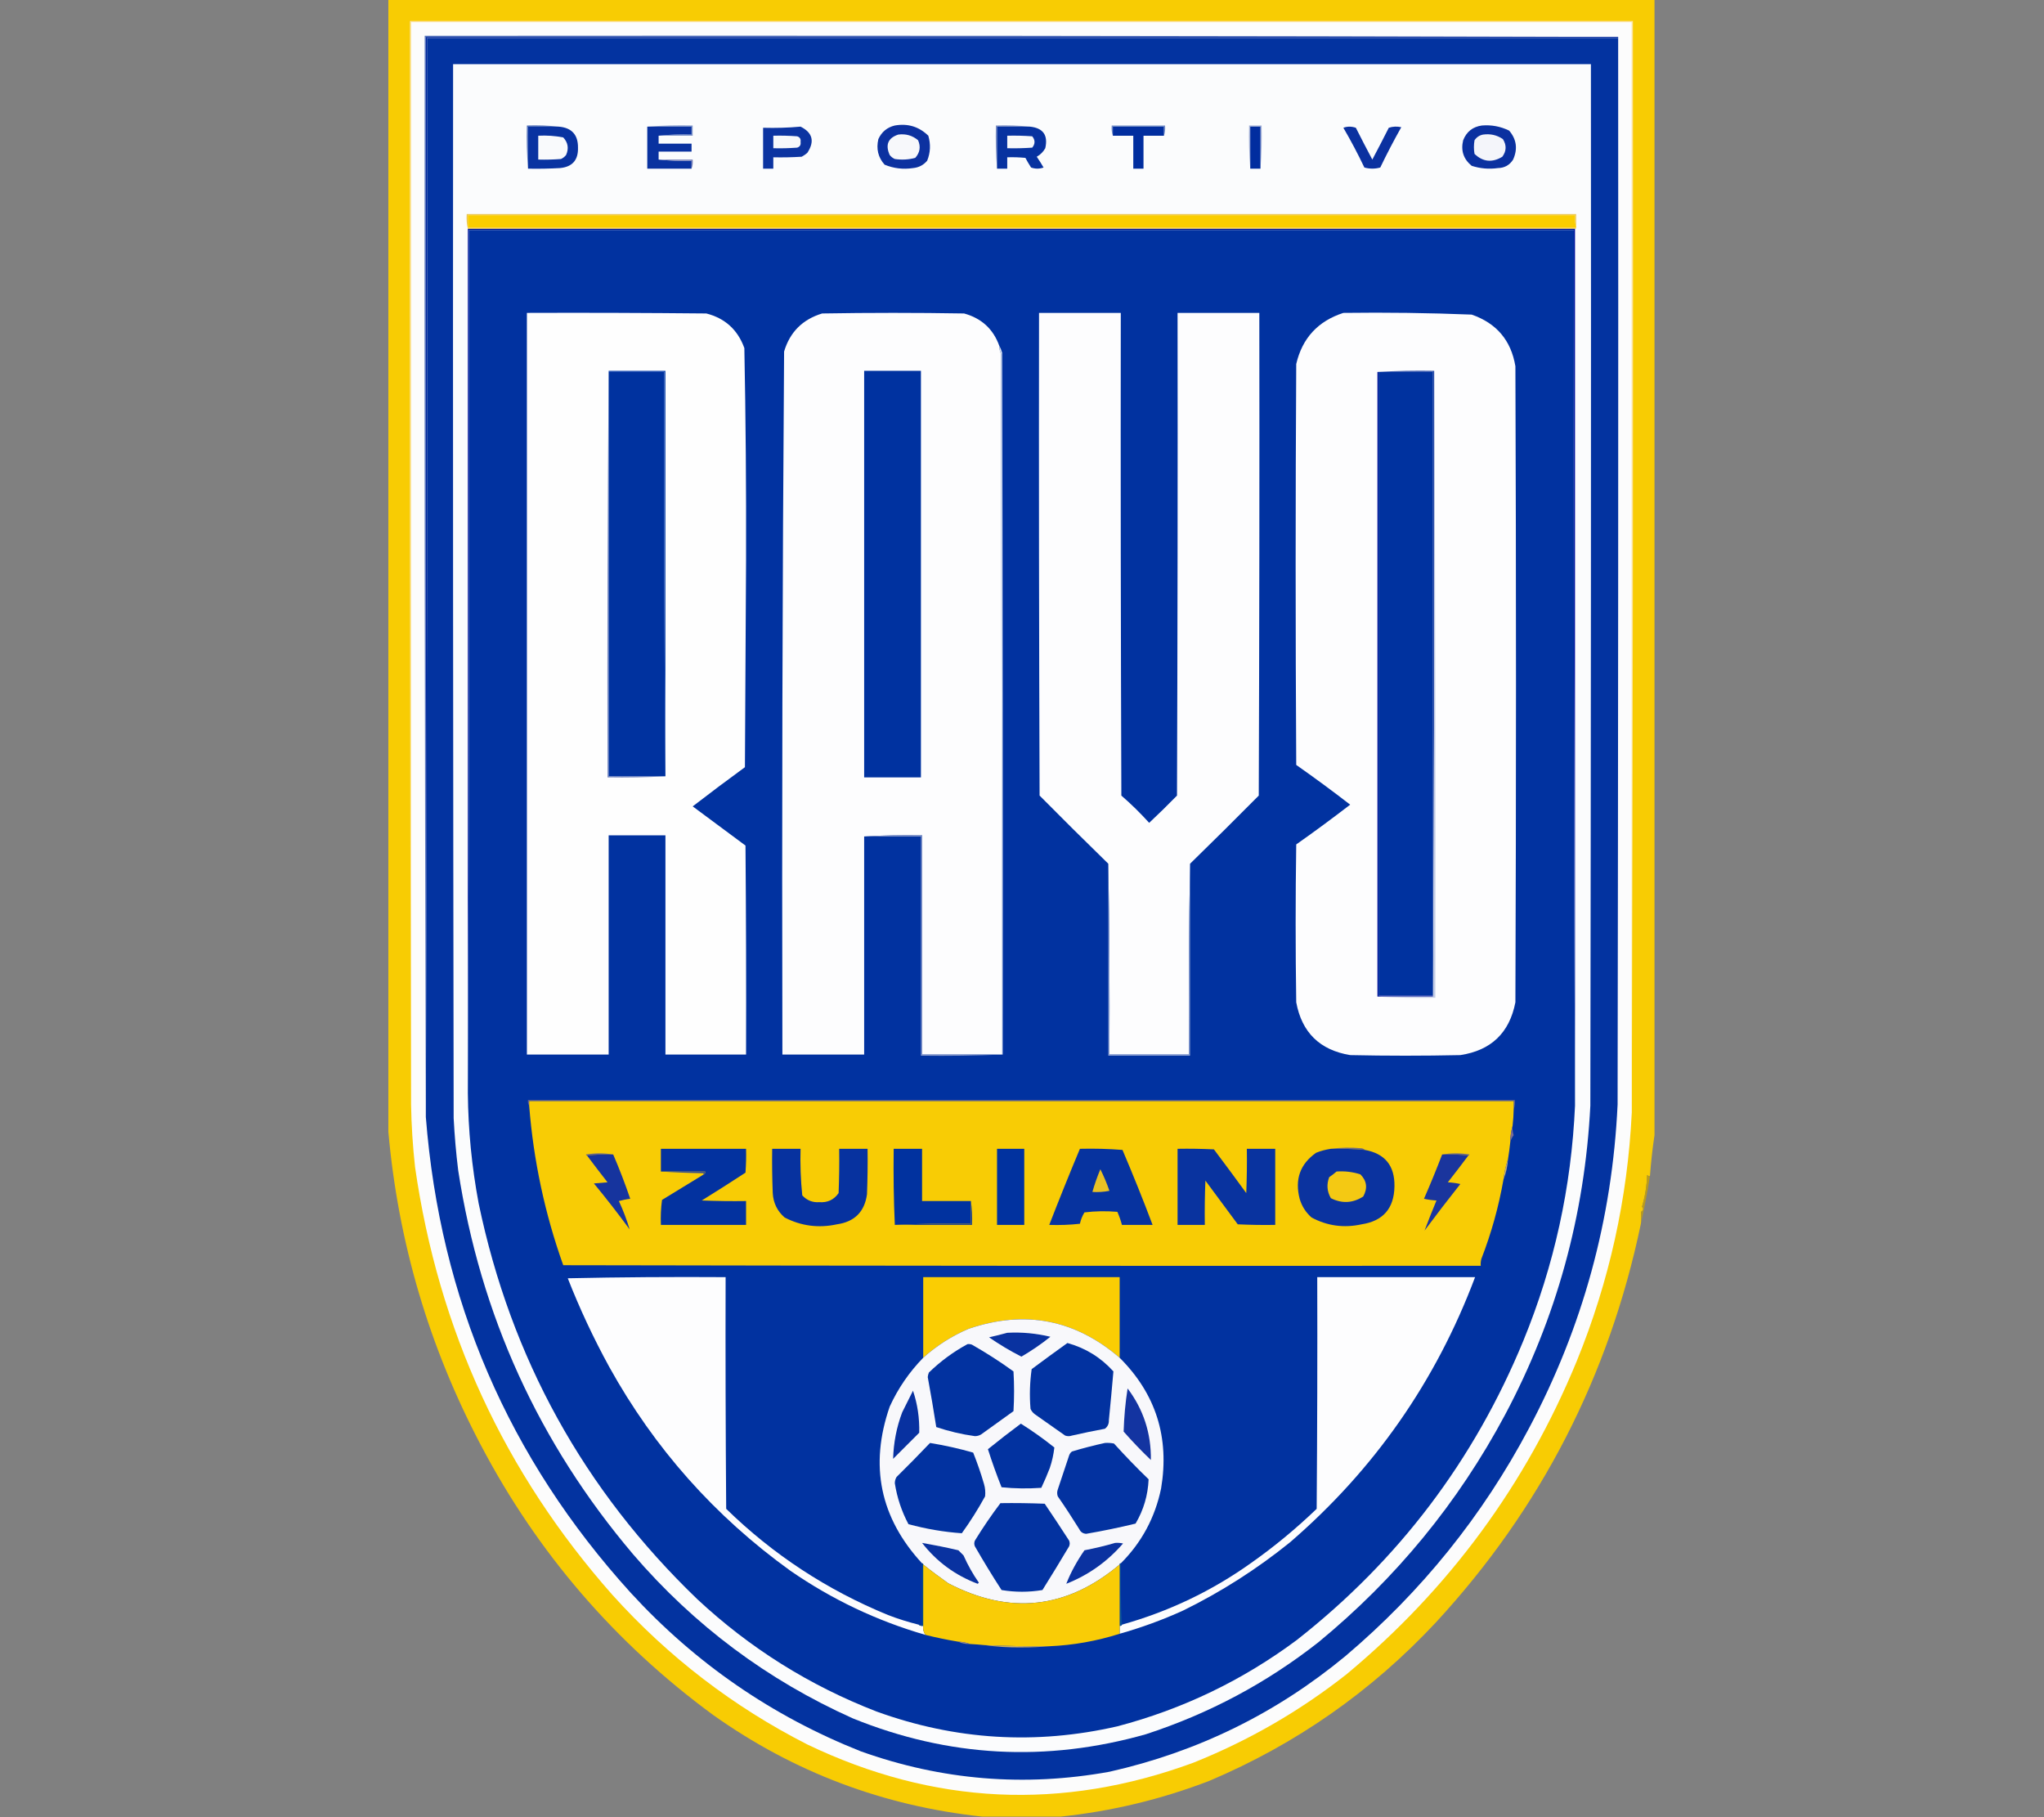 <?xml version="1.0" encoding="utf-8"?>
<!-- Generator: Adobe Illustrator 28.3.0, SVG Export Plug-In . SVG Version: 6.00 Build 0)  -->
<svg version="1.1" id="Layer_1" xmlns="http://www.w3.org/2000/svg" xmlns:xlink="http://www.w3.org/1999/xlink" x="0px" y="0px"
	 viewBox="0 0 1800 1600" style="enable-background:new 0 0 1800 1600;" xml:space="preserve">
<rect x="0" y="0" width="1800" height="1600" fill="#808080" stroke="none"/>
<style type="text/css">
	.st0{fill-rule:evenodd;clip-rule:evenodd;fill:#F8CC03;}
	.st1{fill-rule:evenodd;clip-rule:evenodd;fill:#FCE4AA;}
	.st2{fill-rule:evenodd;clip-rule:evenodd;fill:#FCFCFC;}
	.st3{fill-rule:evenodd;clip-rule:evenodd;fill:#5776BE;}
	.st4{fill-rule:evenodd;clip-rule:evenodd;fill:#00259C;}
	.st5{fill-rule:evenodd;clip-rule:evenodd;fill:#0333A0;}
	.st6{fill-rule:evenodd;clip-rule:evenodd;fill:#FBFCFD;}
	.st7{fill-rule:evenodd;clip-rule:evenodd;fill:#8197CC;}
	.st8{fill-rule:evenodd;clip-rule:evenodd;fill:#7790C9;}
	.st9{fill-rule:evenodd;clip-rule:evenodd;fill:#0C31A0;}
	.st10{fill-rule:evenodd;clip-rule:evenodd;fill:#0B31A0;}
	.st11{fill-rule:evenodd;clip-rule:evenodd;fill:#4F6EB9;}
	.st12{fill-rule:evenodd;clip-rule:evenodd;fill:#0933A1;}
	.st13{fill-rule:evenodd;clip-rule:evenodd;fill:#0932A0;}
	.st14{fill-rule:evenodd;clip-rule:evenodd;fill:#000B97;}
	.st15{fill-rule:evenodd;clip-rule:evenodd;fill:#0C34A1;}
	.st16{fill-rule:evenodd;clip-rule:evenodd;fill:#7A8DC4;}
	.st17{fill-rule:evenodd;clip-rule:evenodd;fill:#0732A0;}
	.st18{fill-rule:evenodd;clip-rule:evenodd;fill:#012E9F;}
	.st19{fill-rule:evenodd;clip-rule:evenodd;fill:#9FADD5;}
	.st20{fill-rule:evenodd;clip-rule:evenodd;fill:#012D9F;}
	.st21{fill-rule:evenodd;clip-rule:evenodd;fill:#F9FAFC;}
	.st22{fill-rule:evenodd;clip-rule:evenodd;fill:#F8F9FB;}
	.st23{fill-rule:evenodd;clip-rule:evenodd;fill:#F7F8FB;}
	.st24{fill-rule:evenodd;clip-rule:evenodd;fill:#F4F5FA;}
	.st25{fill-rule:evenodd;clip-rule:evenodd;fill:#7980B7;}
	.st26{fill-rule:evenodd;clip-rule:evenodd;fill:#ECC64C;}
	.st27{fill-rule:evenodd;clip-rule:evenodd;fill:#FACD00;}
	.st28{fill-rule:evenodd;clip-rule:evenodd;fill:#00149E;}
	.st29{fill-rule:evenodd;clip-rule:evenodd;fill:#0132A0;}
	.st30{fill-rule:evenodd;clip-rule:evenodd;fill:#FEFEFE;}
	.st31{fill-rule:evenodd;clip-rule:evenodd;fill:#FDFDFE;}
	.st32{fill-rule:evenodd;clip-rule:evenodd;fill:#DBE3F2;}
	.st33{fill-rule:evenodd;clip-rule:evenodd;fill:#7A8AC2;}
	.st34{fill-rule:evenodd;clip-rule:evenodd;fill:#00329F;}
	.st35{fill-rule:evenodd;clip-rule:evenodd;fill:#0D42AD;}
	.st36{fill-rule:evenodd;clip-rule:evenodd;fill:#0032A0;}
	.st37{fill-rule:evenodd;clip-rule:evenodd;fill:#00129A;}
	.st38{fill-rule:evenodd;clip-rule:evenodd;fill:#2B4EAA;}
	.st39{fill-rule:evenodd;clip-rule:evenodd;fill:#C4CDE6;}
	.st40{fill-rule:evenodd;clip-rule:evenodd;fill:#8A9BCC;}
	.st41{fill-rule:evenodd;clip-rule:evenodd;fill:#8CA0D2;}
	.st42{fill-rule:evenodd;clip-rule:evenodd;fill:#605F95;}
	.st43{fill-rule:evenodd;clip-rule:evenodd;fill:#F8CC05;}
	.st44{fill-rule:evenodd;clip-rule:evenodd;fill:#7B6C95;}
	.st45{fill-rule:evenodd;clip-rule:evenodd;fill:#716B7D;}
	.st46{fill-rule:evenodd;clip-rule:evenodd;fill:#0B339F;}
	.st47{fill-rule:evenodd;clip-rule:evenodd;fill:#03329F;}
	.st48{fill-rule:evenodd;clip-rule:evenodd;fill:#07329F;}
	.st49{fill-rule:evenodd;clip-rule:evenodd;fill:#01329F;}
	.st50{fill-rule:evenodd;clip-rule:evenodd;fill:#07339F;}
	.st51{fill-rule:evenodd;clip-rule:evenodd;fill:#09339F;}
	.st52{fill-rule:evenodd;clip-rule:evenodd;fill:#656488;}
	.st53{fill-rule:evenodd;clip-rule:evenodd;fill:#666588;}
	.st54{fill-rule:evenodd;clip-rule:evenodd;fill:#16349E;}
	.st55{fill-rule:evenodd;clip-rule:evenodd;fill:#1A359D;}
	.st56{fill-rule:evenodd;clip-rule:evenodd;fill:#3A4F8C;}
	.st57{fill-rule:evenodd;clip-rule:evenodd;fill:#E9C224;}
	.st58{fill-rule:evenodd;clip-rule:evenodd;fill:#F4C913;}
	.st59{fill-rule:evenodd;clip-rule:evenodd;fill:#C2AA78;}
	.st60{opacity:0.921;fill-rule:evenodd;clip-rule:evenodd;fill:#BF9D13;enable-background:new    ;}
	.st61{fill-rule:evenodd;clip-rule:evenodd;fill:#204288;}
	.st62{fill-rule:evenodd;clip-rule:evenodd;fill:#FACD03;}
	.st63{fill-rule:evenodd;clip-rule:evenodd;fill:#F8F8FB;}
	.st64{fill-rule:evenodd;clip-rule:evenodd;fill:#0232A0;}
	.st65{fill-rule:evenodd;clip-rule:evenodd;fill:#1334A1;}
	.st66{fill-rule:evenodd;clip-rule:evenodd;fill:#0831A0;}
	.st67{fill-rule:evenodd;clip-rule:evenodd;fill:#0332A0;}
	.st68{fill-rule:evenodd;clip-rule:evenodd;fill:#0B32A0;}
	.st69{fill-rule:evenodd;clip-rule:evenodd;fill:#06509C;}
	.st70{fill-rule:evenodd;clip-rule:evenodd;fill:#0A4C82;}
	.st71{fill-rule:evenodd;clip-rule:evenodd;fill:#F9CC06;}
	.st72{fill-rule:evenodd;clip-rule:evenodd;fill:#988A89;}
	.st73{fill-rule:evenodd;clip-rule:evenodd;fill:#CDB165;}
</style>
<g>
	<path class="st0" d="M342-0.5c371.7,0,743.3,0,1115,0c0,333.3,0,666.7,0,1000c-1.8,11.8-3.1,23.8-4,36c-1,0.1-1.8-0.2-2.5-1
		c-0.3,9.4-1.8,18.8-4.5,28c1.6,1.9,1.2,3.4-1,4.5c0.4,3.4,0.4,6.9,0,10.5c-28,134-88.2,251-180.5,351
		c-56.7,60.7-123.2,107.2-199.5,139.5c-42.4,16.3-86,26.8-131,31.5c-23,0-46,0-69,0c-87-9.3-166-39.1-237-89.5
		c-86.5-63.5-154.6-142.6-204.5-237.5c-45.6-86.5-72.8-178.5-81.5-276C342,664.2,342,331.8,342-0.5z"/>
</g>
<g>
	<path class="st1" d="M1437,979.5c0-320,0-640,0-960c-358.3,0-716.7,0-1075,0c0,317.7,0,635.3,0,953c-1-317.8-1.3-635.8-1-954
		c359,0,718,0,1077,0C1438.3,339,1438,659.3,1437,979.5z"/>
</g>
<g>
	<path class="st2" d="M1437,979.5c-3.7,75.9-19.9,148.9-48.5,219c-44.7,108.5-112.2,200.3-202.5,275.5c-41.1,32.4-86.1,58.4-135,78
		c-115.7,42.6-229,37.2-340-16c-65.2-33.2-122.4-77.1-171.5-131.5c-95.4-107.8-153.4-233.5-174-377c-2-18.3-3.2-36.6-3.5-55
		c0-317.7,0-635.3,0-953c358.3,0,716.7,0,1075,0C1437,339.5,1437,659.5,1437,979.5z"/>
</g>
<g>
	<path class="st3" d="M1425,32.5c-350,0-700,0-1050,0c0,313.3,0,626.7,0,940c-1-313.5-1.3-627.2-1-941
		C724.5,31.2,1074.8,31.5,1425,32.5z"/>
</g>
<g>
	<path class="st4" d="M1425,32.5c0,0.3,0,0.7,0,1c-349.7,0-699.3,0-1049,0c0.3,316.8,0,633.5-1,950c0-3.7,0-7.3,0-11
		c0-313.3,0-626.7,0-940C725,32.5,1075,32.5,1425,32.5z"/>
</g>
<g>
	<path class="st5" d="M1425,33.5c0.2,313,0,626-0.5,939c-4.7,101-30.7,196-78,285c-40.8,77-94.7,143.9-161.5,200.5
		c-61,50.5-130.3,84.5-208,102c-74.7,13.5-147.7,7.5-219-18c-78.1-31-145.6-77.5-202.5-139.5c-107.7-118.6-167.9-258.3-180.5-419
		c1-316.5,1.3-633.2,1-950C725.7,33.5,1075.3,33.5,1425,33.5z"/>
</g>
<g>
	<path class="st6" d="M399,56.5c334,0,668,0,1002,0c0.2,305.7,0,611.3-0.5,917c-4.9,96.4-29.9,187.1-75,272
		c-41.4,77.6-96.3,144.4-164.5,200.5c-45.7,35.9-96.4,62.9-152,81c-87.7,24.8-173.7,20.2-258-14c-75.2-33.7-139.7-81.9-193.5-144.5
		c-83-97.9-134.4-210.5-154-338c-1.9-15.3-3.2-30.6-4-46C399,675.2,398.8,365.8,399,56.5z"/>
</g>
<g>
	<path class="st7" d="M570,111.5c13.2-1,26.5-1.3,40-1c0,3,0,6,0,9c-10,0-20,0-30,0c9.5-1,19.2-1.3,29-1c0-2.3,0-4.7,0-7
		C596,111.5,583,111.5,570,111.5z"/>
</g>
<g>
	<path class="st8" d="M1025,119.5c0-2.7,0-5.3,0-8c-15,0-30,0-45,0c0,2.7,0,5.3,0,8c-1-2.8-1.3-5.8-1-9c15.7,0,31.3,0,47,0
		C1026.3,113.7,1026,116.7,1025,119.5z"/>
</g>
<g>
	<path class="st9" d="M788,110.5c11.5-2,21.3,1,29.5,9c2.2,7.5,1.9,14.8-1,22c-3.3,3.9-7.4,6-12.5,6.5c-8.7,1.3-17,0.3-25-3
		c-5.7-6.4-7.5-13.9-5.5-22.5C776.4,116.1,781.3,112.1,788,110.5z"/>
</g>
<g>
	<path class="st10" d="M1305,110.5c8.4-0.7,16.4,0.8,24,4.5c6.5,7.6,7.7,16.1,3.5,25.5c-3.1,4.9-7.6,7.4-13.5,7.5
		c-7.9,1.1-15.5,0.4-23-2c-7.2-5.9-9.7-13.4-7.5-22.5C1291.5,115.9,1297,111.6,1305,110.5z"/>
</g>
<g>
	<path class="st11" d="M492,111.5c-9,0-18,0-27,0c0,12.3,0,24.7,0,37c-1-12.5-1.3-25.2-1-38C473.5,110.2,482.8,110.5,492,111.5z"/>
</g>
<g>
	<path class="st12" d="M492,111.5c11.4,0.9,17.1,7.1,17,18.5c0.3,11-5,17-16,18c-9.3,0.5-18.7,0.7-28,0.5c0-12.3,0-24.7,0-37
		C474,111.5,483,111.5,492,111.5z"/>
</g>
<g>
	<path class="st13" d="M570,111.5c13,0,26,0,39,0c0,2.3,0,4.7,0,7c-9.8-0.3-19.5,0-29,1c0,2.3,0,4.7,0,7c9.7,0,19.3,0,29,0
		c0,2.3,0,4.7,0,7c-9.7,0-19.3,0-29,0c0,2.3,0,4.7,0,7c9.5,1,19.2,1.3,29,1c0,2.3,0,4.7,0,7c-13,0-26,0-39,0
		C570,136.2,570,123.8,570,111.5z"/>
</g>
<g>
	<path class="st14" d="M705,111.5c-10.8,1-21.8,1.3-33,1c0,12,0,24,0,36c0-12,0-24,0-36C683.2,112.8,694.2,112.5,705,111.5z"/>
</g>
<g>
	<path class="st15" d="M705,111.5c10.6,5.3,12.6,13,6,23c-1.5,1.4-3.2,2.5-5,3.5c-8.3,0.5-16.7,0.7-25,0.5c0,3.3,0,6.7,0,10
		c-3,0-6,0-9,0c0-12,0-24,0-36C683.2,112.8,694.2,112.5,705,111.5z"/>
</g>
<g>
	<path class="st16" d="M907,111.5c-9.7,0-19.3,0-29,0c0,12.3,0,24.7,0,37c-1-12.5-1.3-25.2-1-38C887.2,110.2,897.2,110.5,907,111.5z
		"/>
</g>
<g>
	<path class="st17" d="M907,111.5c11.6,1.2,16.1,7.5,13.5,19c-1.8,3.2-4.3,5.7-7.5,7.5c2.1,3.1,4.1,6.2,6,9.5c-3.7,1.3-7.3,1.3-11,0
		c-1.8-2.8-3.5-5.6-5-8.5c-5.3-0.5-10.7-0.7-16-0.5c0,3.3,0,6.7,0,10c-3,0-6,0-9,0c0-12.3,0-24.7,0-37
		C887.7,111.5,897.3,111.5,907,111.5z"/>
</g>
<g>
	<path class="st18" d="M1025,119.5c-6,0-12,0-18,0c0,9.7,0,19.3,0,29c-3,0-6,0-9,0c0-9.7,0-19.3,0-29c-6,0-12,0-18,0
		c0-2.7,0-5.3,0-8c15,0,30,0,45,0C1025,114.2,1025,116.8,1025,119.5z"/>
</g>
<g>
	<path class="st19" d="M1110,148.5c0-12.3,0-24.7,0-37c-3,0-6,0-9,0c0,12.3,0,24.7,0,37c-1-12.5-1.3-25.2-1-38c3.7,0,7.3,0,11,0
		C1111.3,123.3,1111,136,1110,148.5z"/>
</g>
<g>
	<path class="st20" d="M1110,148.5c-3,0-6,0-9,0c0-12.3,0-24.7,0-37c3,0,6,0,9,0C1110,123.8,1110,136.2,1110,148.5z"/>
</g>
<g>
	<path class="st10" d="M1183,112.5c3.5-1.3,7.2-1.3,11,0c4.7,9.4,9.6,18.7,14.5,28c4.9-9.3,9.8-18.6,14.5-28c3.6-1.2,7.3-1.3,11-0.5
		c-6.5,11.6-12.7,23.4-18.5,35.5c-4.7,1.3-9.3,1.3-14,0C1195.8,135.5,1189.6,123.8,1183,112.5z"/>
</g>
<g>
	<path class="st21" d="M474,119.5c7.4-0.4,14.8,0.1,22,1.5c4.2,4.5,5.1,9.7,2.5,15.5c-1.2,1.5-2.7,2.7-4.5,3.5
		c-6.7,0.5-13.3,0.7-20,0.5C474,133.5,474,126.5,474,119.5z"/>
</g>
<g>
	<path class="st22" d="M681,119.5c7-0.2,14,0,21,0.5c2.4,0.8,3.4,2.4,3,5c0.4,2.6-0.6,4.2-3,5c-7,0.5-14,0.7-21,0.5
		C681,126.8,681,123.2,681,119.5z"/>
</g>
<g>
	<path class="st23" d="M791,118.5c6.7-0.9,12.5,0.8,17.5,5c2.5,5.7,1.6,10.9-2.5,15.5c-5.9,1.6-11.9,1.9-18,1
		c-1.8-0.8-3.3-2-4.5-3.5C779.5,127.5,782,121.5,791,118.5z"/>
</g>
<g>
	<path class="st22" d="M887,119.5c7.3-0.2,14.7,0,22,0.5c2.7,3.3,2.7,6.7,0,10c-7.3,0.5-14.7,0.7-22,0.5
		C887,126.8,887,123.2,887,119.5z"/>
</g>
<g>
	<path class="st24" d="M1306,118.5c6.4-0.9,12.3,0.4,17.5,4c3.3,5.3,3.2,10.4-0.5,15.5c-8.9,5.4-17.1,4.6-24.5-2.5
		c-0.7-4-0.7-8,0-12C1300.4,120.7,1302.9,119.1,1306,118.5z"/>
</g>
<g>
	<path class="st25" d="M580,140.5c10,0,20,0,30,0c0.3,2.9,0,5.6-1,8c0-2.3,0-4.7,0-7C599.2,141.8,589.5,141.5,580,140.5z"/>
</g>
<g>
	<path class="st26" d="M1388,199.5c-1-3.1-1.3-6.5-1-10c-325,0-650,0-975,0c0,3.7,0,7.3,0,11c325.3,0,650.7,0,976,0c0,0.7-0.3,1-1,1
		c-325,0-650,0-975,0c-1-4.1-1.3-8.5-1-13c325.7,0,651.3,0,977,0C1388,192.2,1388,195.8,1388,199.5z"/>
</g>
<g>
	<path class="st27" d="M1388,199.5c0,0.3,0,0.7,0,1c-325.3,0-650.7,0-976,0c0-3.7,0-7.3,0-11c325,0,650,0,975,0
		C1386.7,193,1387,196.4,1388,199.5z"/>
</g>
<g>
	<path class="st28" d="M412,201.5c325,0,650,0,975,0c0,257.3,0,514.7,0,772c-1-256.8-1.3-513.8-1-771c-324.3,0-648.7,0-973,0
		c0.3,253.5,0,506.8-1,760C412,708.8,412,455.2,412,201.5z"/>
</g>
<g>
	<path class="st29" d="M1387,973.5c-3.2,71.7-18.3,140.7-45.5,207c-43.4,105.4-109.9,193.2-199.5,263.5
		c-47.6,35.4-100.2,60.8-158,76c-72,16.5-142.7,12.1-212-13c-59.2-22.9-111.8-55.9-158-99c-99.9-96-164.1-212.2-192.5-348.5
		c-6-32.1-9.2-64.4-9.5-97c1-253.2,1.3-506.5,1-760c324.3,0,648.7,0,973,0C1385.7,459.7,1386,716.7,1387,973.5z"/>
</g>
<g>
	<path class="st30" d="M464,275.5c52.7-0.2,105.3,0,158,0.5c16.5,4.2,27.7,14.4,33.5,30.5c1.2,62.1,1.7,124.3,1.5,186.5
		c-0.3,60.8-0.7,121.7-1,182.5c-15.5,11.3-30.8,22.8-46,34.5c15.5,11.5,31,23,46.5,34.5c0.5,61.3,0.7,122.7,0.5,184
		c-23.7,0-47.3,0-71,0c0-64.3,0-128.7,0-193c-16.7,0-33.3,0-50,0c0,64.3,0,128.7,0,193c-24,0-48,0-72,0
		C464,710.8,464,493.2,464,275.5z"/>
</g>
<g>
	<path class="st31" d="M880,304.5c0,2.4,0.5,4.8,1.5,7c0.5,205.7,0.7,411.3,0.5,617c-23.3,0-46.7,0-70,0c0-64.3,0-128.7,0-193
		c-17.2-0.3-34.2,0-51,1c0,64,0,128,0,192c-24,0-48,0-72,0c-0.5-206.4,0-412.7,1.5-619c5.1-17.1,16.3-28.3,33.5-33.5
		c41.7-0.7,83.3-0.7,125,0C864.3,280.2,874.7,289.7,880,304.5z"/>
</g>
<g>
	<path class="st31" d="M1048,760.5c-1,55.8-1.3,111.8-1,168c-23.3,0-46.7,0-70,0c0.3-56.2,0-112.2-1-168
		c-20.3-19.8-40.5-39.8-60.5-60c-0.5-141.7-0.7-283.3-0.5-425c24,0,48,0,72,0c-0.2,141.7,0,283.3,0.5,425c8.7,7.5,16.8,15.5,24.5,24
		c8.3-7.8,16.5-15.8,24.5-24c0.5-141.7,0.7-283.3,0.5-425c24,0,48,0,72,0c0.2,141.7,0,283.3-0.5,425
		C1088.5,720.7,1068.3,740.7,1048,760.5z"/>
</g>
<g>
	<path class="st31" d="M1183,275.5c37.7-0.5,75.4,0,113,1.5c21.9,7.6,34.7,22.7,38.5,45.5c0.7,186.7,0.7,373.3,0,560
		c-5.2,26.9-21.4,42.4-48.5,46.5c-32.3,0.7-64.7,0.7-97,0c-26.7-4.4-42.6-19.9-47.5-46.5c-0.7-46.3-0.7-92.7,0-139
		c16.1-11.3,31.9-23,47.5-35c-15.5-12-31.4-23.7-47.5-35c-0.7-117.7-0.7-235.3,0-353C1146.8,297.7,1160.7,282.7,1183,275.5z"/>
</g>
<g>
	<path class="st32" d="M880,304.5c1.1,1.8,1.9,3.8,2.5,6c0.5,206,0.7,412,0.5,618c-0.3,0-0.7,0-1,0c0.2-205.7,0-411.3-0.5-617
		C880.5,309.3,880,306.9,880,304.5z"/>
</g>
<g>
	<path class="st33" d="M536,326.5c0,0.3,0,0.7,0,1c0,118.7,0,237.3,0,356c16.7,0,33.3,0,50,0c-16.8,1-33.8,1.3-51,1
		C534.7,565,535,445.7,536,326.5z"/>
</g>
<g>
	<path class="st34" d="M536,327.5c16.3,0,32.7,0,49,0c-0.3,118.5,0,236.8,1,355c0,0.3,0,0.7,0,1c-16.7,0-33.3,0-50,0
		C536,564.8,536,446.2,536,327.5z"/>
</g>
<g>
	<path class="st35" d="M536,327.5c0-0.3,0-0.7,0-1c16.7,0,33.3,0,50,0c0,118.7,0,237.3,0,356c-1-118.2-1.3-236.5-1-355
		C568.7,327.5,552.3,327.5,536,327.5z"/>
</g>
<g>
	<path class="st36" d="M761,326.5c16.7,0,33.3,0,50,0c0,119.3,0,238.7,0,358c-16.7,0-33.3,0-50,0C761,565.2,761,445.8,761,326.5z"/>
</g>
<g>
	<path class="st37" d="M1213,327.5c0.3,0,0.7,0,1,0c0,183,0,366,0,549c16,0,32,0,48,0c0,0.3,0,0.7,0,1c-16.3,0-32.7,0-49,0
		C1213,694.2,1213,510.8,1213,327.5z"/>
</g>
<g>
	<path class="st34" d="M1214,327.5c16,0,32,0,48,0c0,183,0,366,0,549c-16,0-32,0-48,0C1214,693.5,1214,510.5,1214,327.5z"/>
</g>
<g>
	<path class="st38" d="M1213,327.5c16.5-1,33.2-1.3,50-1c0.3,183.8,0,367.5-1,551c0-0.3,0-0.7,0-1c0-183,0-366,0-549
		c-16,0-32,0-48,0C1213.7,327.5,1213.3,327.5,1213,327.5z"/>
</g>
<g>
	<path class="st39" d="M1263,326.5c1,183.8,1.3,367.8,1,552c-17.2,0.3-34.2,0-51-1c16.3,0,32.7,0,49,0
		C1263,694,1263.3,510.3,1263,326.5z"/>
</g>
<g>
	<path class="st40" d="M761,736.5c16.8-1,33.8-1.3,51-1c0,64.3,0,128.7,0,193c23.3,0,46.7,0,70,0c0.3,0,0.7,0,1,0
		c-23.8,1-47.8,1.3-72,1c0-64.3,0-128.7,0-193C794.3,736.5,777.7,736.5,761,736.5z"/>
</g>
<g>
	<path class="st41" d="M976,760.5c1,55.8,1.3,111.8,1,168c23.3,0,46.7,0,70,0c-0.3-56.2,0-112.2,1-168c0,56.3,0,112.7,0,169
		c-24,0-48,0-72,0C976,873.2,976,816.8,976,760.5z"/>
</g>
<g>
	<path class="st42" d="M1333,976.5c0-2.3,0-4.7,0-7c-289,0-578,0-867,0c0,1.3,0,2.7,0,4c-1-1.4-1.3-3.1-1-5c289.7,0,579.3,0,869,0
		C1334.3,971.4,1334,974.1,1333,976.5z"/>
</g>
<g>
	<path class="st43" d="M1333,976.5c-0.1,5-0.4,10-1,15c-1.3,4.4-2,9.1-2,14c-0.5,5-1.2,10-2,15c-1.9,5.8-3.3,11.8-4,18
		c-4.2,24-10.7,47.3-19.5,70c-0.5,2-0.7,4-0.5,6c-269.3,0.2-538.7,0-808-0.5c-16.2-45.4-26.2-92.2-30-140.5c0-1.3,0-2.7,0-4
		c289,0,578,0,867,0C1333,971.8,1333,974.2,1333,976.5z"/>
</g>
<g>
	<path class="st44" d="M1332,991.5c-0.2,2.7,0.1,5.4,1,8c-1.4,1.9-2.4,3.9-3,6C1330,1000.6,1330.7,995.9,1332,991.5z"/>
</g>
<g>
	<path class="st45" d="M1172,1011.5c8.8-1.2,17.8-1.3,27-0.5c1.2,0.2,2.2,0.7,3,1.5C1192,1011.6,1182,1011.3,1172,1011.5z"/>
</g>
<g>
	<path class="st46" d="M1172,1011.5c10-0.2,20,0.1,30,1c17.6,3.2,26.3,13.9,26,32c-0.3,19.5-10,30.6-29,33.5
		c-15.5,3.4-30.2,1.4-44-6c-5.1-4.5-8.6-10-10.5-16.5c-4.4-17.1,0.4-30.6,14.5-40.5C1163.2,1013.3,1167.5,1012.2,1172,1011.5z"/>
</g>
<g>
	<path class="st47" d="M619,1034.5c1.5-0.3,2.2-1.3,2-3c-13,0-26,0-39,0c0-6.7,0-13.3,0-20c25,0,50,0,75,0c0.2,7,0,14-0.5,21
		c-12.7,8.3-25.6,16.5-38.5,24.5c13,0.5,26,0.7,39,0.5c0,7,0,14,0,21c-25,0-50,0-75,0c-0.3-7.4,0-14.7,1-22
		C595,1049.2,607,1041.8,619,1034.5z"/>
</g>
<g>
	<path class="st48" d="M680,1011.5c8.3,0,16.7,0,25,0c-0.4,13.7,0.1,27.4,1.5,41c4,4.4,9,6.4,15,6c7.3,0.5,12.9-2.1,17-8
		c0.5-13,0.7-26,0.5-39c8.3,0,16.7,0,25,0c0.2,13.3,0,26.7-0.5,40c-2.1,15.5-11,24.3-26.5,26.5c-16.1,3.5-31.5,1.5-46-6
		c-6.5-5.6-10-12.8-10.5-21.5C680,1037.5,679.8,1024.5,680,1011.5z"/>
</g>
<g>
	<path class="st49" d="M855,1057.5c0,6.7,0,13.3,0,20c-22.5-0.3-44.8,0-67,1c-1-22.2-1.3-44.5-1-67c8.3,0,16.7,0,25,0
		c0,15.3,0,30.7,0,46C826.3,1057.5,840.7,1057.5,855,1057.5z"/>
</g>
<g>
	<path class="st49" d="M878,1011.5c8,0,16,0,24,0c0,22.3,0,44.7,0,67c-8,0-16,0-24,0C878,1056.2,878,1033.8,878,1011.5z"/>
</g>
<g>
	<path class="st50" d="M951,1011.5c12.6-0.3,25.1,0,37.5,1c9.3,21.9,18.2,43.9,26.5,66c-9,0-18,0-27,0c-1-3.9-2.4-7.8-4-11.5
		c-9.7-0.8-19.4-0.7-29,0.5c-1.9,3.1-3.2,6.4-4,10c-9,1-18,1.3-27,1C932.7,1056.1,941.7,1033.7,951,1011.5z"/>
</g>
<g>
	<path class="st51" d="M1037,1011.5c10.7-0.2,21.3,0,32,0.5c9.6,12.7,19.1,25.6,28.5,38.5c0.5-13,0.7-26,0.5-39c8.3,0,16.7,0,25,0
		c0,22.3,0,44.7,0,67c-11,0.2-22,0-33-0.5c-9.5-12.8-19-25.7-28.5-38.5c-0.5,13-0.7,26-0.5,39c-8,0-16,0-24,0
		C1037,1056.2,1037,1033.8,1037,1011.5z"/>
</g>
<g>
	<path class="st52" d="M540,1016.5c-7.9-0.3-15.5,0-23,1c-0.5-0.1-0.9-0.4-1-1C524.2,1015.2,532.2,1015.2,540,1016.5z"/>
</g>
<g>
	<path class="st53" d="M1270,1016.5c7.8-1.3,15.8-1.3,24,0c-0.1,0.6-0.5,0.9-1,1C1285.5,1016.5,1277.9,1016.2,1270,1016.5z"/>
</g>
<g>
	<path class="st54" d="M540,1016.5c5.5,12.8,10.5,25.8,15,39c-3.4,0.4-6.7,1.1-10,2c3.8,8.2,7,16.6,9.5,25
		c-10.1-13.8-20.6-27.3-31.5-40.5c4-0.3,8-0.7,12-1c-6.1-7.8-12.1-15.6-18-23.5C524.5,1016.5,532.1,1016.2,540,1016.5z"/>
</g>
<g>
	<path class="st55" d="M1270,1016.5c7.9-0.3,15.5,0,23,1c-5.9,7.9-11.9,15.7-18,23.5c3.7,0.2,7.4,0.7,11,1.5
		c-10.7,13.5-21.2,27.2-31.5,41c3.3-8.8,6.8-17.6,10.5-26.5c-3.7-0.2-7.4-0.7-11-1.5C1259.7,1042.5,1265,1029.5,1270,1016.5z"/>
</g>
<g>
	<path class="st56" d="M582,1031.5c13,0,26,0,39,0c0.2,1.7-0.5,2.7-2,3c0.1-0.6,0.4-1.1,1-1.5C607.2,1032.8,594.5,1032.3,582,1031.5
		z"/>
</g>
<g>
	<path class="st57" d="M969,1029.5c3,6,5.7,12.4,8,19c-5,1-10,1.3-15,1C963.9,1042.7,966.3,1036,969,1029.5z"/>
</g>
<g>
	<path class="st58" d="M1177,1031.5c7.2-0.5,14.2,0.3,21,2.5c5.7,5.8,6.5,12.2,2.5,19.5c-9.2,5.9-18.7,6.4-28.5,1.5
		c-3.4-5.9-3.9-12-1.5-18.5C1172.8,1034.9,1175,1033.3,1177,1031.5z"/>
</g>
<g>
	<path class="st59" d="M1328,1020.5c-0.4,6.3-1.7,12.3-4,18C1324.7,1032.2,1326.1,1026.2,1328,1020.5z"/>
</g>
<g>
	<path class="st60" d="M1453,1035.5c-2.3,14.2-5,28.2-8,42c0.4-3.6,0.4-7.1,0-10.5c2.2-1.1,2.6-2.6,1-4.5c2.7-9.2,4.2-18.6,4.5-28
		C1451.2,1035.2,1452,1035.6,1453,1035.5z"/>
</g>
<g>
	<path class="st61" d="M855,1057.5c1,6.8,1.3,13.8,1,21c-22.7,0-45.3,0-68,0c22.2-1,44.5-1.3,67-1C855,1070.8,855,1064.2,855,1057.5
		z"/>
</g>
<g>
	<path class="st31" d="M809,1430.5c1.1,0.9,2.4,1.3,4,1c-0.4,3,0.3,5.7,2,8c-42.9-12.4-82.5-31.3-119-56.5
		c-66.5-47.9-119.7-107.7-159.5-179.5c-13.8-25.2-26-51.2-36.5-78c46.3-1,92.7-1.3,139-1c-0.2,68,0,136,0.5,204
		c41.4,40.4,88.9,71.5,142.5,93.5C790.8,1425.4,799.8,1428.2,809,1430.5z"/>
</g>
<g>
	<path class="st31" d="M986,1438.5c0-2.3,0-4.7,0-7c1,0.2,1.7-0.2,2-1c41.3-11.6,79.3-29.7,114-54.5c20.3-14.3,39.5-30.2,57.5-47.5
		c0.5-68,0.7-136,0.5-204c46.3,0,92.7,0,139,0c-34.5,91.7-88.8,169.5-163,233.5c-29.1,23.5-60.4,43.5-94,60
		C1023.8,1426.3,1005.1,1433.1,986,1438.5z"/>
</g>
<g>
	<path class="st62" d="M986,1195.5c-39.3-33.8-83.6-42.3-133-25.5c-14.8,6.3-28.1,14.8-40,25.5c0-23.7,0-47.3,0-71
		c57.7,0,115.3,0,173,0C986,1148.2,986,1171.8,986,1195.5z"/>
</g>
<g>
	<path class="st63" d="M986,1195.5c31.9,31.8,44,70.2,36.5,115c-5.3,25.6-17.1,47.6-35.5,66c-0.7,0-1,0.3-1,1
		c-46.5,39.2-96.9,44.7-151,16.5c-7.5-5.3-14.9-10.8-22-16.5c0-0.7-0.3-1-1-1c-37-40.1-46.5-86.1-28.5-138c7.3-16,17.2-30.4,29.5-43
		c11.9-10.7,25.2-19.2,40-25.5C902.4,1153.2,946.7,1161.7,986,1195.5z"/>
</g>
<g>
	<path class="st13" d="M887,1173.5c12.9-0.7,25.5,0.5,38,3.5c-8.1,6.5-16.6,12.3-25.5,17.5c-9.9-5-19.4-10.7-28.5-17
		C876.5,1176.3,881.8,1174.9,887,1173.5z"/>
</g>
<g>
	<path class="st64" d="M940,1182.5c15.9,4.4,29.4,12.7,40.5,25c-1.2,14.3-2.6,28.6-4,43c0.1,3.2-1.1,5.7-3.5,7.5
		c-9.7,1.8-19.4,3.8-29,6c-2,0.7-4,0.7-6,0c-9-6.3-18-12.7-27-19c-1.5-1.2-2.7-2.7-3.5-4.5c-1-11.8-0.6-23.4,1-35
		C919,1197.7,929.5,1190,940,1182.5z"/>
</g>
<g>
	<path class="st64" d="M852,1183.5c1.4-0.2,2.7,0,4,0.5c12.6,7.2,24.8,15,36.5,23.5c0.7,11.7,0.7,23.3,0,35
		c-9.5,6.8-19,13.7-28.5,20.5c-1.7,1-3.5,1.5-5.5,1.5c-11.7-1.6-23-4.3-34-8c-2.3-14.7-4.8-29.4-7.5-44c0.1-1.4,0.5-2.7,1-4
		C828.2,1198.6,839.6,1190.2,852,1183.5z"/>
</g>
<g>
	<path class="st65" d="M993,1222.5c14,18.6,20.8,39.6,20.5,63c-8.4-8-16.4-16.4-24-25C989.9,1247.8,991,1235.1,993,1222.5z"/>
</g>
<g>
	<path class="st66" d="M804,1224.5c4,11.8,5.8,24.1,5.5,37c-7.7,7.7-15.3,15.3-23,23c0.4-14.1,3-27.8,8-41
		C797.7,1237.1,800.8,1230.8,804,1224.5z"/>
</g>
<g>
	<path class="st64" d="M899,1253.5c10.2,6.4,20,13.4,29.5,21c-0.7,6.1-2,12.1-4,18c-2.3,6-4.8,11.8-7.5,17.5
		c-11.7,0.8-23.4,0.7-35-0.5c-4.4-11-8.4-22.2-12-33.5C879.5,1268.3,889.2,1260.8,899,1253.5z"/>
</g>
<g>
	<path class="st64" d="M819,1270.5c12.8,2.1,25.5,4.9,38,8.5c3.6,9,6.8,18.2,9.5,27.5c1.1,3.6,1.4,7.3,1,11
		c-6.2,11.3-13,22.1-20.5,32.5c-15.9-1.1-31.5-3.8-47-8c-6-11.3-10-23.3-12-36c0-2,0.5-3.8,1.5-5.5
		C799.5,1290.6,809.4,1280.6,819,1270.5z"/>
</g>
<g>
	<path class="st67" d="M973,1270.5c2.7-0.2,5.4,0,8,0.5c9.8,10.8,19.9,21.3,30.5,31.5c-0.6,14-4.4,27-11.5,39
		c-14.4,3.5-28.9,6.5-43.5,9c-2.8-0.2-4.8-1.5-6-4c-6.1-9.8-12.4-19.5-19-29c-0.7-2-0.7-4,0-6c3.3-10,6.7-20,10-30
		c0.5-1.4,1.3-2.6,2.5-3.5C953.7,1275.1,963.4,1272.6,973,1270.5z"/>
</g>
<g>
	<path class="st67" d="M881,1323.5c13-0.2,26,0,39,0.5c7.3,10.8,14.5,21.6,21.5,32.5c0.7,1.7,0.7,3.3,0,5
		c-7.7,12.9-15.5,25.8-23.5,38.5c-12,2-24,2-36,0c-8.2-12.6-16-25.5-23.5-38.5c-0.7-1.7-0.7-3.3,0-5
		C865.5,1345.1,873,1334.1,881,1323.5z"/>
</g>
<g>
	<path class="st13" d="M812,1358.5c10.8,1.9,21.4,4,32,6.5c1.5,1.5,3,3,4.5,4.5c3.7,8.4,8.2,16.4,13.5,24c-0.3,0.3-0.7,0.7-1,1
		C841.3,1387.1,824.9,1375.1,812,1358.5z"/>
</g>
<g>
	<path class="st68" d="M982,1358.5c2.4-0.2,4.7,0,7,0.5c-13.8,15.9-30.4,27.8-50,35.5c4-10.2,9.4-20,16-29.5
		C964.2,1363.2,973.2,1361.1,982,1358.5z"/>
</g>
<g>
	<path class="st69" d="M987,1376.5c-0.3,18.2,0,36.2,1,54c-0.3,0.8-1,1.2-2,1c0-18,0-36,0-54C986,1376.8,986.3,1376.5,987,1376.5z"
		/>
</g>
<g>
	<path class="st70" d="M812,1376.5c0.7,0,1,0.3,1,1c0,18,0,36,0,54c-1.6,0.3-2.9-0.1-4-1c1,0,2,0,3,0
		C812,1412.5,812,1394.5,812,1376.5z"/>
</g>
<g>
	<path class="st71" d="M813,1377.5c7.1,5.7,14.5,11.2,22,16.5c54.1,28.2,104.5,22.7,151-16.5c0,18,0,36,0,54c0,2.3,0,4.7,0,7
		c-20.1,6.4-40.8,10.1-62,11c-19,0.2-38-0.2-57-1c-4.3-0.4-8.7-0.8-13-1c-3.1-1.3-6.4-1.9-10-2c-9.8-1.6-19.4-3.6-29-6
		c-1.7-2.3-2.4-5-2-8C813,1413.5,813,1395.5,813,1377.5z"/>
</g>
<g>
	<path class="st72" d="M844,1445.5c3.6,0.1,6.9,0.7,10,2C850.4,1447.7,847,1447,844,1445.5z"/>
</g>
<g>
	<path class="st73" d="M867,1448.5c19,0.8,38,1.2,57,1c-7.8,0.7-15.8,1-24,1C888.8,1450.7,877.8,1450,867,1448.5z"/>
</g>
</svg>
